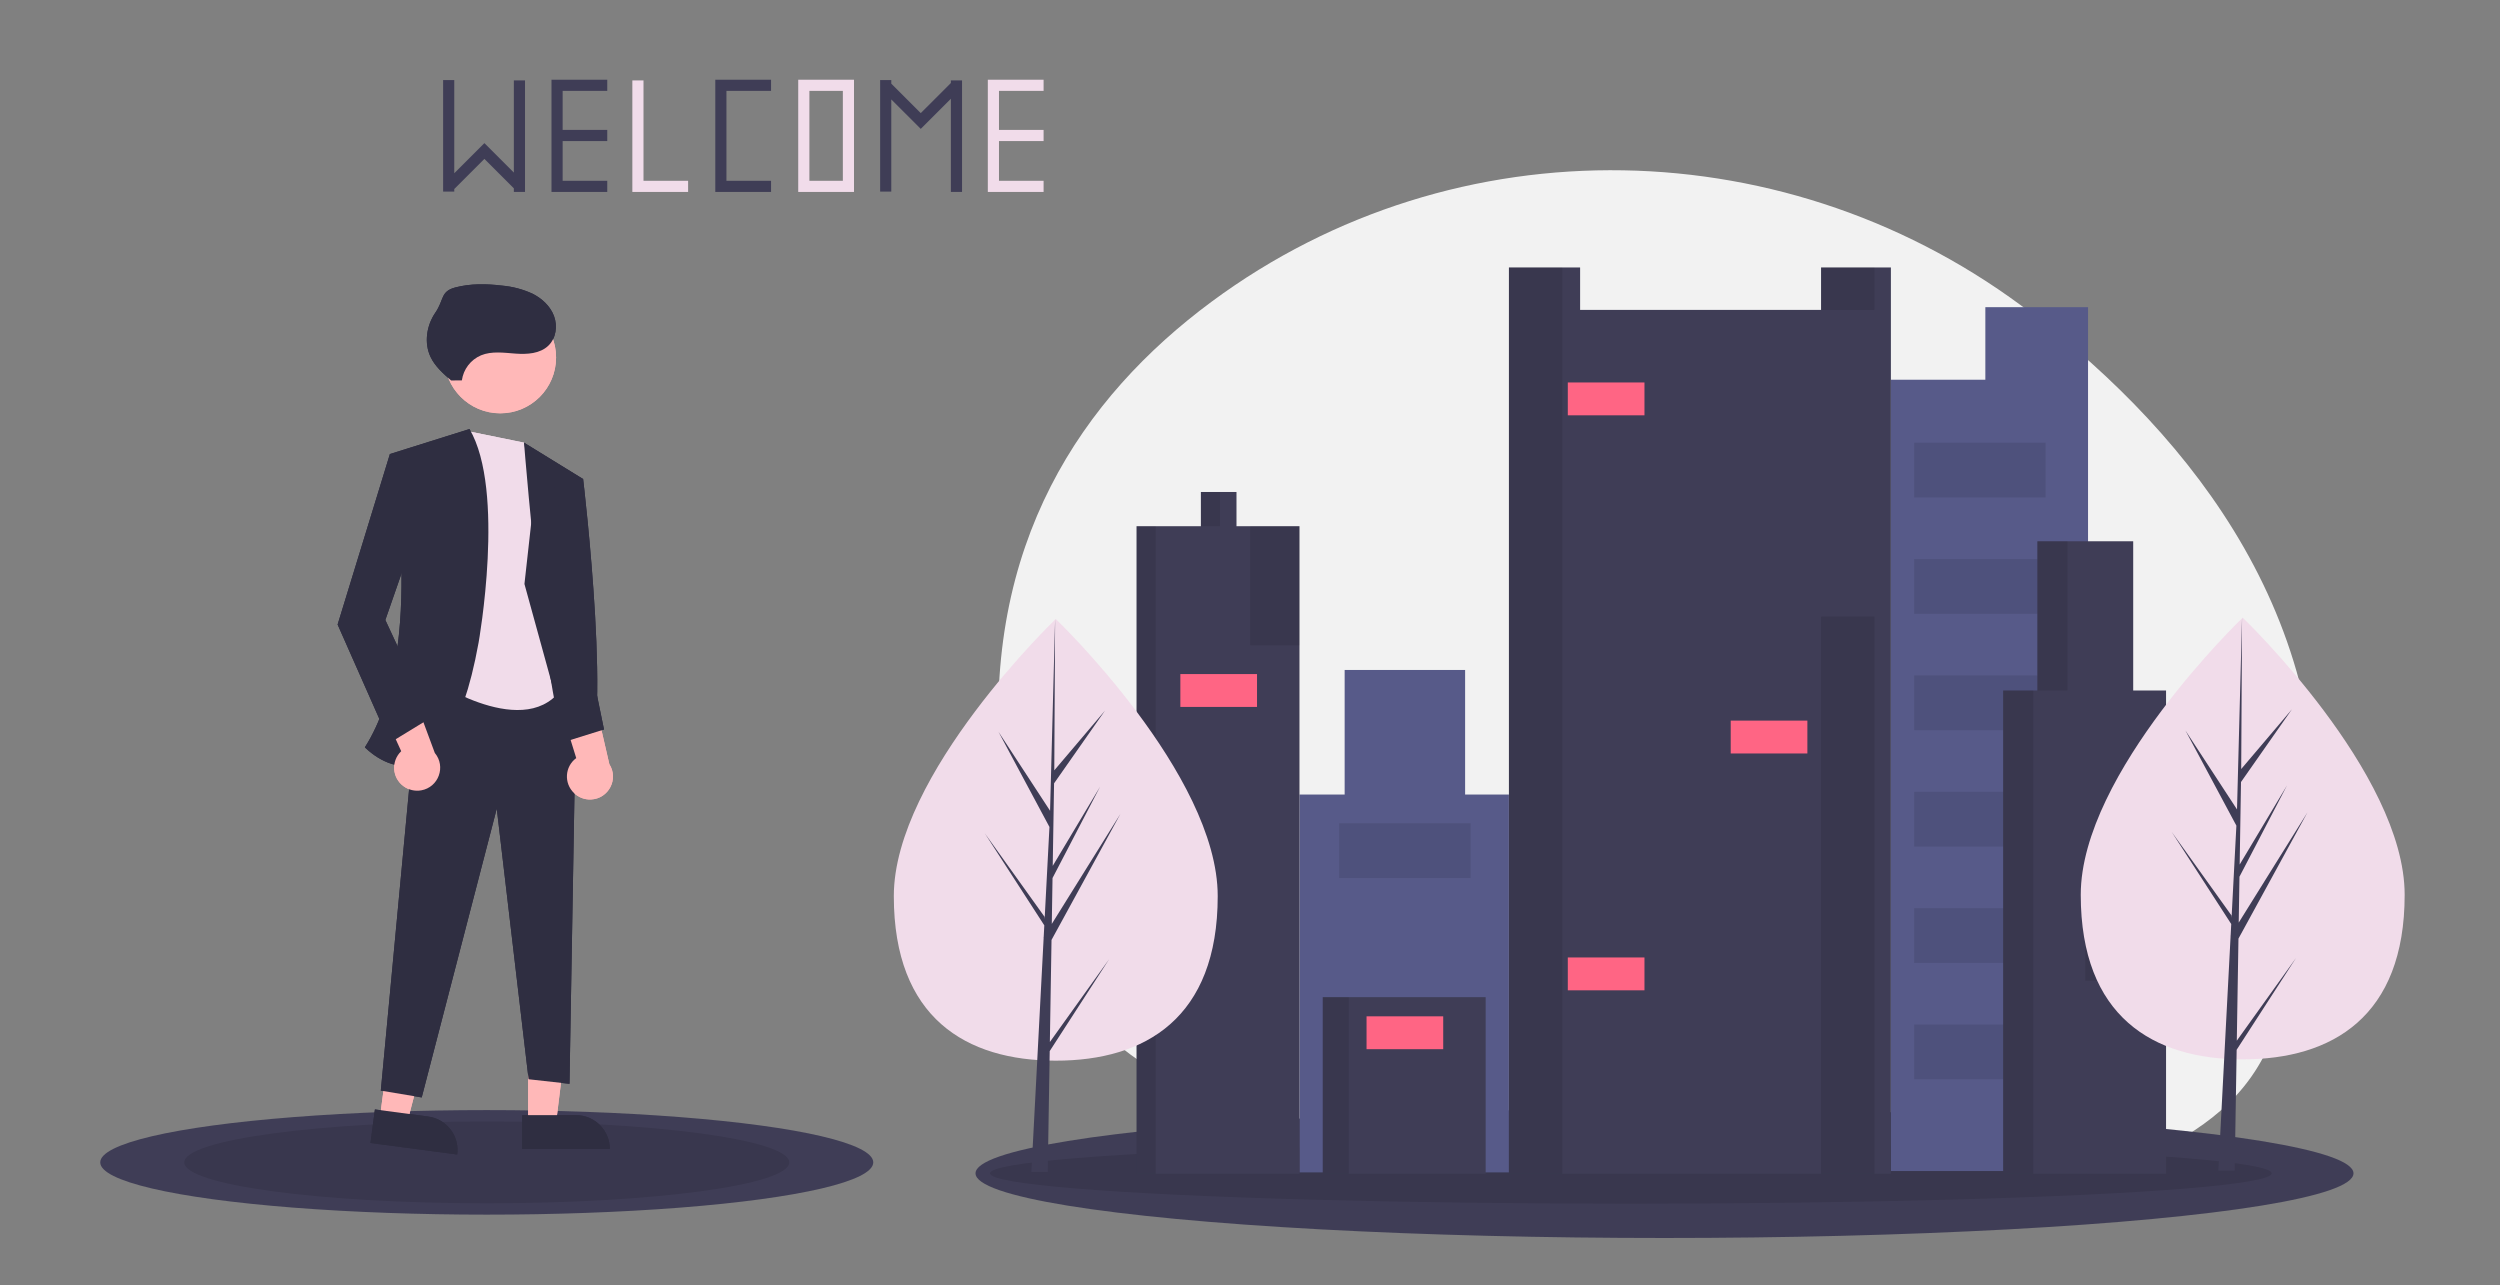 <?xml version="1.0" encoding="utf-8"?>
<svg viewBox="0 0 500 257" xmlns="http://www.w3.org/2000/svg">
  <rect x="0" y="0" width="500" height="257" fill="#808080" stroke="none"/>
  <title>welcome_cats</title>
  <path d="M 406.475 62.8 C 358.285 25.657 291.244 24.138 242.333 60.33 C 216.48 79.462 196.434 108.732 200.082 153.299 C 201.371 169.062 204.957 181.994 210.192 192.581 C 231.39 235.498 318.457 233.846 323.293 233.839 C 326.425 233.836 329.558 233.907 332.691 234.05 C 343.663 234.553 354.579 235.933 365.333 238.176 C 380.663 241.372 400.181 242.978 417.619 236.926 C 420.582 235.902 423.461 234.651 426.23 233.181 C 435.814 228.088 446.541 223.221 452.814 211.142 C 457.526 202.077 460.961 190.709 462.613 176.551 C 468.627 124.988 438.573 87.542 406.475 62.8 Z" fill="#f2f2f2" style=""/>
  <ellipse cx="332.901" cy="234.666" rx="137.796" ry="12.934" fill="#3f3d56" style=""/>
  <ellipse cx="326.17" cy="234.666" rx="128.161" ry="6.071" opacity="0.1" style=""/>
  <polygon points="397.07 61.434 397.07 75.945 378.178 75.945 378.178 234.206 417.607 234.206 417.607 81.969 417.607 75.945 417.607 61.434 397.07 61.434" fill="#575a89" style=""/>
  <polygon points="293.024 158.908 293.024 133.992 268.929 133.992 268.929 158.908 259.894 158.908 259.894 234.479 301.785 234.479 301.785 158.908 293.024 158.908" fill="#575a89" style=""/>
  <rect x="264.548" y="199.431" width="32.583" height="35.321" fill="#3f3d56" style=""/>
  <rect x="264.548" y="199.431" width="5.203" height="35.321" opacity="0.1" style=""/>
  <polygon points="364.213 53.493 364.213 61.98 316.023 61.98 316.023 53.493 301.785 53.493 301.785 234.752 378.178 234.752 378.178 53.493 364.213 53.493" fill="#3f3d56" style=""/>
  <rect x="364.213" y="53.493" width="10.679" height="8.488" opacity="0.1" style=""/>
  <rect x="301.785" y="53.493" width="10.679" height="181.26" opacity="0.1" style=""/>
  <polygon points="247.298 105.243 247.298 98.397 240.179 98.397 240.179 105.243 227.31 105.243 227.31 234.752 259.894 234.752 259.894 105.243 247.298 105.243" fill="#3f3d56" style=""/>
  <rect x="240.179" y="98.397" width="3.833" height="6.844" opacity="0.1" style=""/>
  <rect x="227.31" y="105.243" width="3.833" height="129.51" opacity="0.1" style=""/>
  <rect x="364.213" y="123.314" width="10.679" height="111.439" opacity="0.1" style=""/>
  <rect x="250.037" y="105.243" width="9.857" height="23.82" opacity="0.1" style=""/>
  <rect x="313.56" y="76.493" width="15.333" height="6.571" fill="#ff6584" style=""/>
  <rect x="346.143" y="144.122" width="15.333" height="6.571" fill="#ff6584" style=""/>
  <rect x="313.56" y="191.492" width="15.333" height="6.571" fill="#ff6584" style=""/>
  <rect x="236.072" y="134.814" width="15.333" height="6.571" fill="#ff6584" style=""/>
  <rect x="273.31" y="203.266" width="15.333" height="6.571" fill="#ff6584" style=""/>
  <rect x="267.833" y="164.658" width="26.286" height="10.952" opacity="0.1" style=""/>
  <rect x="382.832" y="88.539" width="26.286" height="10.952" opacity="0.1" style=""/>
  <rect x="382.832" y="111.814" width="26.286" height="10.952" opacity="0.1" style=""/>
  <rect x="382.832" y="135.087" width="26.286" height="10.952" opacity="0.1" style=""/>
  <rect x="382.832" y="158.361" width="26.286" height="10.952" opacity="0.1" style=""/>
  <rect x="382.832" y="181.634" width="26.286" height="10.952" opacity="0.1" style=""/>
  <rect x="382.832" y="204.907" width="26.286" height="10.952" opacity="0.1" style=""/>
  <polygon points="426.641 138.099 426.641 108.255 407.475 108.255 407.475 138.099 400.63 138.099 400.63 234.752 433.212 234.752 433.212 138.099 426.641 138.099" fill="#3f3d56" style=""/>
  <rect x="407.475" y="108.255" width="6.023" height="29.846" opacity="0.1" style=""/>
  <rect x="400.63" y="138.099" width="6.023" height="96.654" opacity="0.1" style=""/>
  <rect x="417.059" y="186.562" width="16.154" height="9.583" opacity="0.1" style=""/>
  <rect x="417.607" y="172.325" width="15.333" height="6.571" fill="#ff6584" style=""/>
  <path d="M 480.931 178.959 C 480.931 203.352 466.429 211.87 448.54 211.87 C 430.652 211.87 416.15 203.352 416.15 178.959 C 416.15 154.566 448.54 123.533 448.54 123.533 C 448.54 123.533 480.931 154.566 480.931 178.959 Z" fill="#f1dcea" style=""/>
  <polygon points="447.36 208.138 447.692 187.723 461.498 162.467 447.744 184.521 447.894 175.341 457.408 157.068 447.933 172.911 447.933 172.911 448.201 156.402 458.39 141.854 448.242 153.807 448.41 123.533 447.358 163.609 447.444 161.955 437.086 146.1 447.277 165.129 446.312 183.568 446.285 183.079 434.342 166.392 446.248 184.807 446.127 187.114 446.105 187.148 446.115 187.337 443.667 234.118 446.939 234.118 447.331 209.954 459.209 191.585 447.36 208.138" fill="#3f3d56" style=""/>
  <path d="M 243.543 179.223 C 243.543 203.617 229.042 212.134 211.153 212.134 C 193.265 212.134 178.763 203.617 178.763 179.223 C 178.763 154.829 211.153 123.797 211.153 123.797 C 211.153 123.797 243.543 154.829 243.543 179.223 Z" fill="#f1dcea" style=""/>
  <polygon points="209.973 208.403 210.305 187.987 224.111 162.73 210.357 184.785 210.506 175.605 220.021 157.332 210.545 173.177 210.545 173.177 210.814 156.666 221.002 142.118 210.856 154.07 211.024 123.797 209.97 163.872 210.057 162.22 199.698 146.363 209.89 165.394 208.925 183.832 208.897 183.342 196.954 166.658 208.86 185.072 208.741 187.377 208.718 187.412 208.728 187.602 206.28 234.382 209.551 234.382 209.943 210.22 221.82 191.849 209.973 208.403" fill="#3f3d56" style=""/>
  <ellipse cx="97.351" cy="232.474" rx="77.303" ry="10.456" fill="#3f3d56" style=""/>
  <ellipse cx="97.351" cy="232.474" rx="60.498" ry="8.183" opacity="0.1" style=""/>
  <polygon points="105.63 224.628 111.204 224.628 113.857 203.125 105.63 203.125 105.63 224.628" fill="#ffb8b8" style=""/>
  <path d="M 104.435 223.034 L 121.955 223.034 C 121.955 223.034 121.955 223.034 121.955 223.034 L 121.955 229.804 C 121.955 229.804 121.955 229.804 121.955 229.804 L 111.204 229.804 C 107.465 229.804 104.435 226.773 104.435 223.034 L 104.435 223.034 C 104.435 223.034 104.435 223.034 104.435 223.034 Z" fill="#2f2e41" style="" transform="matrix(-1, 0, -0, -1, 226.4, 452.833)"/>
  <polygon points="75.971 223.555 81.496 224.293 86.967 203.329 78.812 202.242 75.971 223.555" fill="#ffb8b8" style=""/>
  <path d="M 74.473 222.948 L 91.993 222.948 C 91.993 222.948 91.993 222.948 91.993 222.948 L 91.993 229.717 C 91.993 229.717 91.993 229.717 91.993 229.717 L 81.243 229.717 C 77.504 229.717 74.473 226.686 74.473 222.948 L 74.473 222.948 C 74.473 222.948 74.473 222.948 74.473 222.948 Z" fill="#2f2e41" style="" transform="matrix(-0.991, -0.132, 0.132, -0.991, 135.824, 461.68)"/>
  <polygon points="83.89 135.822 115.265 137.186 113.9 216.761 105.716 215.851 99.351 161.74 84.345 219.489 76.159 218.124 83.89 135.822" fill="#2f2e41" style=""/>
  <path d="M 104.805 88.531 L 93.894 86.302 L 87.073 136.277 C 87.073 136.277 107.08 149.463 113.446 135.822 Z" fill="#f1dcea" style=""/>
  <circle cx="100.047" cy="71.494" r="11.168" fill="#ffb8b8" style=""/>
  <path d="M 93.894 85.805 L 77.98 90.806 C 77.98 90.806 85.708 129.456 72.976 149.463 C 72.976 149.463 88.892 166.287 95.713 128.548 C 95.713 128.548 101.169 98.082 93.894 85.805 Z" fill="#2f2e41" style=""/>
  <path d="M 104.805 88.531 L 116.629 95.807 C 116.629 95.807 122.995 149.008 116.629 154.01 C 110.263 159.012 104.805 88.531 104.805 88.531 Z" fill="#2f2e41" style=""/>
  <path d="M 114.806 158.615 C 112.742 156.654 112.953 153.304 115.246 151.619 L 110.44 136.096 L 118.548 138.452 L 121.869 152.83 C 123.774 155.813 121.734 159.738 118.198 159.895 C 116.939 159.953 115.713 159.489 114.806 158.615 Z" fill="#ffb8b8" style=""/>
  <path d="M 80.701 157.236 C 78.402 155.555 78.184 152.206 80.241 150.24 L 73.488 135.461 L 81.832 136.759 L 86.965 150.594 C 89.236 153.309 87.716 157.464 84.23 158.073 C 82.989 158.289 81.712 157.986 80.701 157.236 Z" fill="#ffb8b8" style=""/>
  <polygon points="82.071 91.26 77.98 90.806 67.521 124.909 77.98 148.555 86.163 143.553 77.069 124 84.345 103.084 82.071 91.26" fill="#2f2e41" style=""/>
  <polygon points="107.617 92.243 109.891 92.698 120.803 145.899 113.527 148.173 104.889 116.797 107.617 92.243" fill="#2f2e41" style=""/>
  <path d="M 92.373 76.082 C 92.679 73.849 94.137 71.942 96.212 71.062 C 98.361 70.182 100.787 70.553 103.104 70.722 C 105.42 70.891 108 70.744 109.673 69.132 C 111.201 67.657 111.545 65.213 110.806 63.222 C 110.069 61.231 108.398 59.686 106.5 58.736 C 104.567 57.849 102.494 57.302 100.375 57.117 C 97.278 56.744 94.099 56.695 91.08 57.483 C 88.061 58.271 88.84 59.957 87.072 62.528 C 85.302 65.098 84.772 68.598 86.121 71.411 C 87.024 73.294 88.641 74.719 90.215 76.089" fill="#2f2e41" style=""/>
  <polygon points="105.63 224.628 111.204 224.628 113.857 203.125 105.63 203.125 105.63 224.628" fill="#ffb8b8" style=""/>
  <path d="M 104.435 223.034 L 121.955 223.034 C 121.955 223.034 121.955 223.034 121.955 223.034 L 121.955 229.804 C 121.955 229.804 121.955 229.804 121.955 229.804 L 111.204 229.804 C 107.465 229.804 104.435 226.773 104.435 223.034 L 104.435 223.034 C 104.435 223.034 104.435 223.034 104.435 223.034 Z" fill="#2f2e41" style="" transform="matrix(-1, 0, -0, -1, 226.4, 452.833)"/>
  <polygon points="75.971 223.555 81.496 224.293 86.967 203.329 78.812 202.242 75.971 223.555" fill="#ffb8b8" style=""/>
  <path d="M 74.473 222.948 L 91.993 222.948 C 91.993 222.948 91.993 222.948 91.993 222.948 L 91.993 229.717 C 91.993 229.717 91.993 229.717 91.993 229.717 L 81.243 229.717 C 77.504 229.717 74.473 226.686 74.473 222.948 L 74.473 222.948 C 74.473 222.948 74.473 222.948 74.473 222.948 Z" fill="#2f2e41" style="" transform="matrix(-0.991, -0.132, 0.132, -0.991, 135.824, 461.68)"/>
  <polygon points="83.89 135.822 115.265 137.186 113.9 216.761 105.716 215.851 99.351 161.74 84.345 219.489 76.159 218.124 83.89 135.822" fill="#2f2e41" style=""/>
  <path d="M 104.805 88.531 L 93.894 86.302 L 87.073 136.277 C 87.073 136.277 107.08 149.463 113.446 135.822 Z" fill="#f1dcea" style=""/>
  <circle cx="100.047" cy="71.494" r="11.168" fill="#ffb8b8" style=""/>
  <path d="M 93.894 85.805 L 77.98 90.806 C 77.98 90.806 85.708 129.456 72.976 149.463 C 72.976 149.463 88.892 166.287 95.713 128.548 C 95.713 128.548 101.169 98.082 93.894 85.805 Z" fill="#2f2e41" style=""/>
  <path d="M 104.805 88.531 L 116.629 95.807 C 116.629 95.807 122.995 149.008 116.629 154.01 C 110.263 159.012 104.805 88.531 104.805 88.531 Z" fill="#2f2e41" style=""/>
  <path d="M 114.806 158.615 C 112.742 156.654 112.953 153.304 115.246 151.619 L 110.44 136.096 L 118.548 138.452 L 121.869 152.83 C 123.774 155.813 121.734 159.738 118.198 159.895 C 116.939 159.953 115.713 159.489 114.806 158.615 Z" fill="#ffb8b8" style=""/>
  <path d="M 80.701 157.236 C 78.402 155.555 78.184 152.206 80.241 150.24 L 73.488 135.461 L 81.832 136.759 L 86.965 150.594 C 89.236 153.309 87.716 157.464 84.23 158.073 C 82.989 158.289 81.712 157.986 80.701 157.236 Z" fill="#ffb8b8" style=""/>
  <polygon points="82.071 91.26 77.98 90.806 67.521 124.909 77.98 148.555 86.163 143.553 77.069 124 84.345 103.084 82.071 91.26" fill="#2f2e41" style=""/>
  <polygon points="107.617 92.243 109.891 92.698 120.803 145.899 113.527 148.173 104.889 116.797 107.617 92.243" fill="#2f2e41" style=""/>
  <path d="M 92.373 76.082 C 92.679 73.849 94.137 71.942 96.212 71.062 C 98.361 70.182 100.787 70.553 103.104 70.722 C 105.42 70.891 108 70.744 109.673 69.132 C 111.201 67.657 111.545 65.213 110.806 63.222 C 110.069 61.231 108.398 59.686 106.5 58.736 C 104.567 57.849 102.494 57.302 100.375 57.117 C 97.278 56.744 94.099 56.695 91.08 57.483 C 88.061 58.271 88.84 59.957 87.072 62.528 C 85.302 65.098 84.772 68.598 86.121 71.411 C 87.024 73.294 88.641 74.719 90.215 76.089" fill="#2f2e41" style=""/>
  <polygon points="154.211 18.176 154.211 15.945 143.059 15.945 143.059 16.084 143.059 18.176 143.059 36.159 143.059 38.388 145.289 38.388 154.211 38.388 154.211 36.159 145.289 36.159 145.289 18.176 154.211 18.176" fill="#3f3d56" style=""/>
  <path d="M 159.647 15.945 L 159.647 38.388 L 170.799 38.388 L 170.799 15.945 Z M 168.57 36.157 L 161.878 36.157 L 161.878 18.176 L 168.57 18.176 Z" fill="#f1dcea" style=""/>
  <polygon points="128.7 36.159 128.7 16.084 126.47 16.084 126.47 36.159 126.47 38.388 128.7 38.388 137.622 38.388 137.622 36.159 128.7 36.159" fill="#f1dcea" style=""/>
  <polygon points="121.451 18.176 121.451 15.945 110.299 15.945 110.299 16.084 110.299 18.176 110.299 25.982 110.299 28.213 110.299 36.159 110.299 38.388 112.53 38.388 121.451 38.388 121.451 36.159 112.53 36.159 112.53 28.213 121.451 28.213 121.451 25.982 112.53 25.982 112.53 18.176 121.451 18.176" fill="#3f3d56" style=""/>
  <polygon points="208.718 18.176 208.718 15.945 197.564 15.945 197.564 16.084 197.564 18.176 197.564 25.982 197.564 28.213 197.564 36.159 197.564 38.388 199.795 38.388 208.718 38.388 208.718 36.159 199.795 36.159 199.795 28.213 208.718 28.213 208.718 25.982 199.795 25.982 199.795 18.176 208.718 18.176" fill="#f1dcea" style=""/>
  <polygon points="102.771 16.084 102.771 34.518 96.891 28.637 96.877 28.651 96.865 28.639 90.853 34.651 90.853 16.015 88.623 16.015 88.623 38.319 90.853 38.319 90.853 37.804 96.878 31.78 102.771 37.673 102.771 38.388 105.002 38.388 105.002 16.084 102.771 16.084" fill="#3f3d56" style=""/>
  <polygon points="190.176 16.084 190.176 16.599 184.151 22.623 178.258 16.731 178.258 16.015 176.027 16.015 176.027 38.319 178.258 38.319 178.258 19.886 184.139 25.765 184.152 25.753 184.164 25.764 190.176 19.753 190.176 38.388 192.407 38.388 192.407 16.084 190.176 16.084" fill="#3f3d56" style=""/>
</svg>